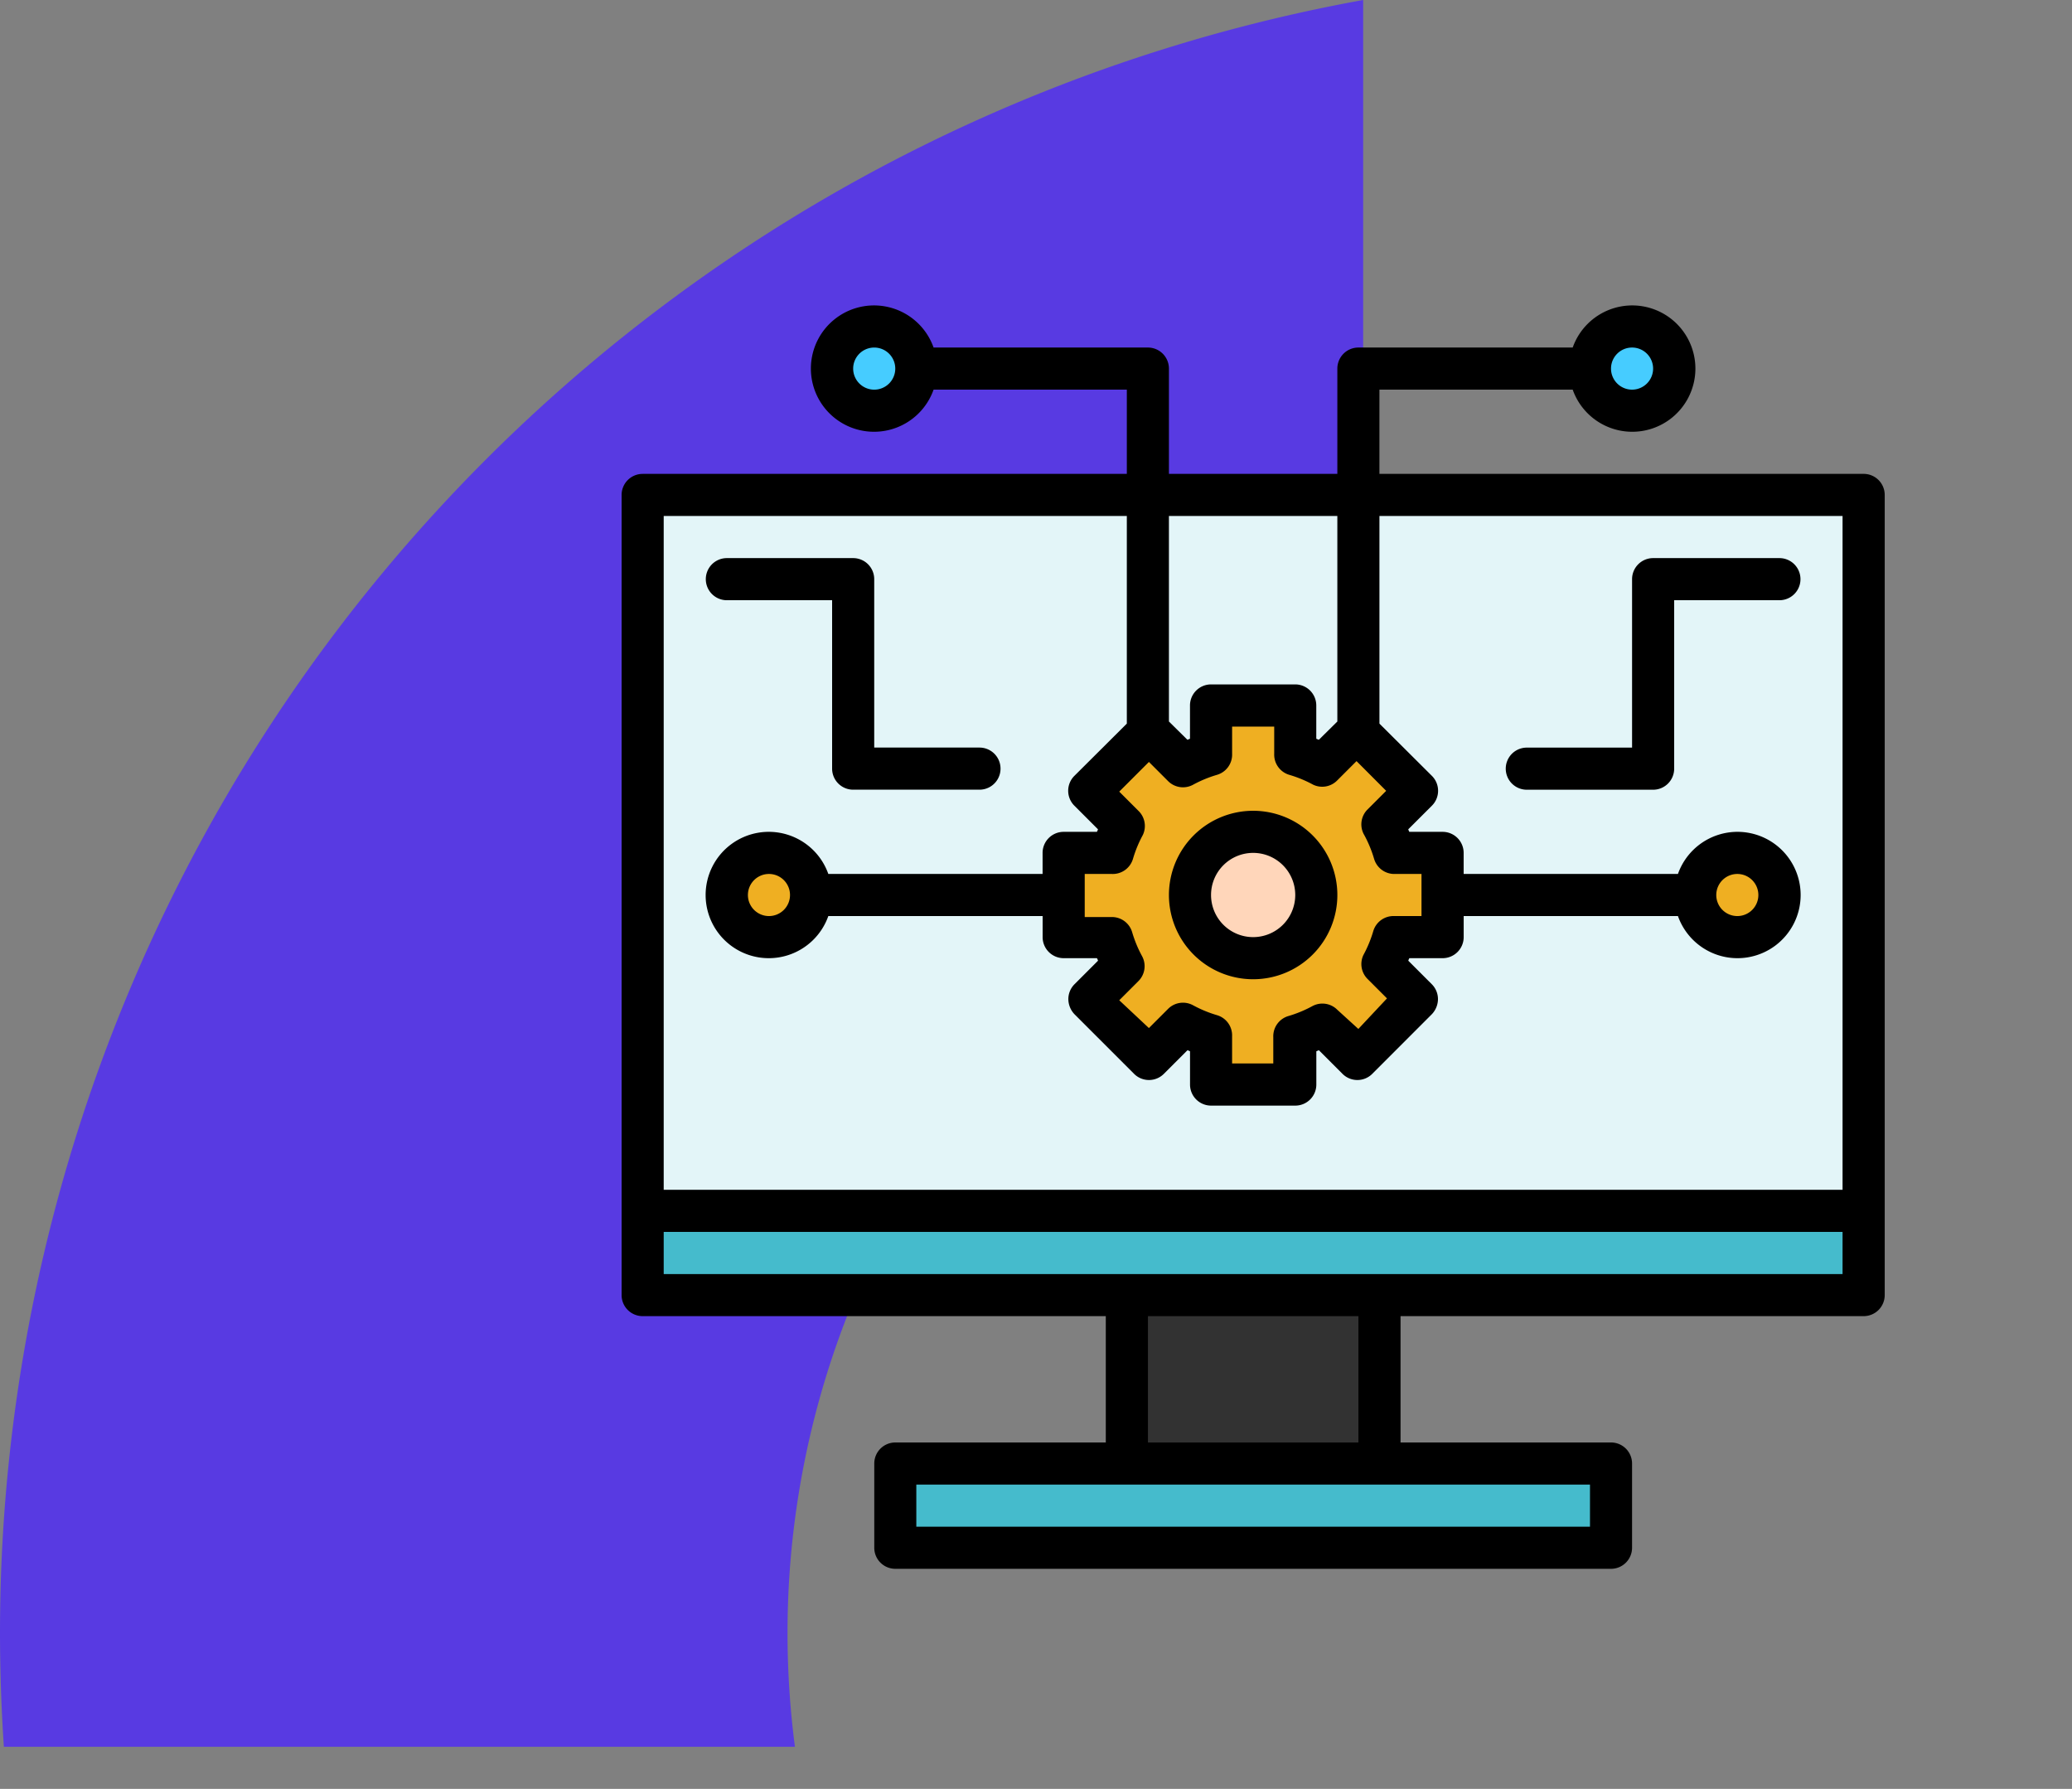 <svg xmlns="http://www.w3.org/2000/svg" xmlns:xlink="http://www.w3.org/1999/xlink" width="190" height="164" viewBox="0 0 190 164">
  <rect x="0" y="0" width="190" height="164" fill="#808080" stroke="none"/>
  <defs>
    <clipPath id="clip-path">
      <rect id="Rectángulo_34549" data-name="Rectángulo 34549" width="190" height="164" transform="translate(180 1158)" fill="#fff" stroke="#707070" stroke-width="1"/>
    </clipPath>
  </defs>
  <g id="Enmascarar_grupo_75" data-name="Enmascarar grupo 75" transform="translate(-180 -1158)" clip-path="url(#clip-path)">
    <g id="Grupo_948221" data-name="Grupo 948221">
      <path id="hacker-working-in-the-darkness" d="M0,0H74.525a79.915,79.915,0,0,0,75.167,52.785,80.61,80.61,0,0,0,10.445-.68v72.539q-5.177.351-10.445.356A152.145,152.145,0,0,1,0,0Z" transform="translate(305 1158) rotate(90)" fill="#583ae2" style="mix-blend-mode: multiply;isolation: isolate"/>
      <g id="desarrollo-de-software" transform="translate(235 1184)">
        <circle id="Elipse_5374" data-name="Elipse 5374" cx="4" cy="4" r="4" transform="translate(21 4)" fill="#46ccff"/>
        <circle id="Elipse_5375" data-name="Elipse 5375" cx="4" cy="4" r="4" transform="translate(91 4)" fill="#46ccff"/>
        <path id="Trazado_633080" data-name="Trazado 633080" d="M26,48H49.165V67.3H26Z" transform="translate(22.329 42.798)" fill="#323232"/>
        <path id="Trazado_633081" data-name="Trazado 633081" d="M15,57H80.633v7.722H15Z" transform="translate(12.095 51.171)" fill="#45bbcc"/>
        <path id="Trazado_633082" data-name="Trazado 633082" d="M3,11H114.962V84.354H3Z" transform="translate(0.93 8.374)" fill="#e3f5f8"/>
        <path id="Trazado_633083" data-name="Trazado 633083" d="M3,45H114.962v7.722H3Z" transform="translate(0.93 40.007)" fill="#45bbcc"/>
        <g id="Grupo_948222" data-name="Grupo 948222" transform="translate(11.652 38.677)">
          <ellipse id="Elipse_5376" data-name="Elipse 5376" cx="3.5" cy="4" rx="3.5" ry="4" transform="translate(0.348 13.322)" fill="#efaf22"/>
          <circle id="Elipse_5377" data-name="Elipse 5377" cx="4" cy="4" r="4" transform="translate(88.348 13.322)" fill="#efaf22"/>
          <path id="Trazado_633084" data-name="Trazado 633084" d="M57.747,42.234V34.513H53.326a13.068,13.068,0,0,0-1.062-2.567l3.127-3.127-5.366-5.463L46.9,26.482a13.069,13.069,0,0,0-2.664-1.062V21H36.513v4.421a13.068,13.068,0,0,0-2.567,1.062l-3.127-3.127-5.463,5.463,3.127,3.127a13.069,13.069,0,0,0-1.062,2.567H23v7.722h4.421A13.069,13.069,0,0,0,28.482,44.8l-3.127,3.224,5.463,5.463,3.127-3.127a13.068,13.068,0,0,0,2.567,1.062v4.324h7.722V51.326A13.068,13.068,0,0,0,46.8,50.265l3.224,3.127,5.366-5.366L52.265,44.9a13.068,13.068,0,0,0,1.062-2.664Z" transform="translate(7.886 -21)" fill="#efaf22"/>
        </g>
        <circle id="Elipse_5378" data-name="Elipse 5378" cx="6" cy="6" r="6" transform="translate(54 50)" fill="#ffd6ba"/>
        <path id="Trazado_633085" data-name="Trazado 633085" d="M115.892,17.443h-44.4V9.722H89.215a5.791,5.791,0,1,0,0-3.861H69.563a1.93,1.93,0,0,0-1.93,1.93v9.652H52.19V7.791a1.93,1.93,0,0,0-1.93-1.93H30.608a5.791,5.791,0,1,0,0,3.861H48.329v7.722H3.93A1.93,1.93,0,0,0,2,19.374V92.728a1.93,1.93,0,0,0,1.93,1.93H46.4v11.582h-19.3a1.93,1.93,0,0,0-1.93,1.93v7.722a1.93,1.93,0,0,0,1.93,1.93H92.728a1.93,1.93,0,0,0,1.93-1.93v-7.722a1.93,1.93,0,0,0-1.93-1.93h-19.3V94.658h42.468a1.93,1.93,0,0,0,1.93-1.93V19.374A1.93,1.93,0,0,0,115.892,17.443ZM94.658,5.861a1.93,1.93,0,1,1-1.93,1.93A1.93,1.93,0,0,1,94.658,5.861ZM25.165,9.722a1.93,1.93,0,1,1,1.93-1.93A1.93,1.93,0,0,1,25.165,9.722ZM67.633,21.3V40.145l-1.7,1.679-.232-.1v-3.05a1.93,1.93,0,0,0-1.93-1.93H56.051a1.93,1.93,0,0,0-1.93,1.93v3.05l-.232.1-1.7-1.679V21.3ZM70.1,50.549a11.2,11.2,0,0,1,.907,2.2,1.93,1.93,0,0,0,1.93,1.371h2.413v3.861h-2.49a1.93,1.93,0,0,0-1.93,1.371,11.2,11.2,0,0,1-.907,2.2,1.93,1.93,0,0,0,.405,2.22l1.757,1.757-2.625,2.8-1.93-1.757a1.93,1.93,0,0,0-2.3-.328,11.2,11.2,0,0,1-2.2.907,1.93,1.93,0,0,0-1.371,1.93v2.413H57.981V69a1.93,1.93,0,0,0-1.371-1.93,11.2,11.2,0,0,1-2.2-.907,1.93,1.93,0,0,0-2.3.328l-1.757,1.757L47.634,65.7l1.757-1.757a1.93,1.93,0,0,0,.328-2.3,11.2,11.2,0,0,1-.907-2.2,1.93,1.93,0,0,0-1.93-1.371H44.468V54.121h2.49a1.93,1.93,0,0,0,1.93-1.371,11.2,11.2,0,0,1,.907-2.2,1.93,1.93,0,0,0-.405-2.22l-1.757-1.757,2.722-2.722,1.757,1.757a1.93,1.93,0,0,0,2.3.328,11.2,11.2,0,0,1,2.2-.907,1.93,1.93,0,0,0,1.371-1.93v-2.49h3.861V43.1a1.93,1.93,0,0,0,1.371,1.93,11.2,11.2,0,0,1,2.2.907,1.93,1.93,0,0,0,2.22-.405l1.757-1.757L72.111,46.5l-1.757,1.757a1.93,1.93,0,0,0-.251,2.3ZM48.329,21.3V40.338l-4.807,4.787a1.93,1.93,0,0,0,0,2.741l2.162,2.162a1.177,1.177,0,0,1-.1.232h-3.05a1.93,1.93,0,0,0-1.93,1.93v1.93H20.956a5.791,5.791,0,1,0,0,3.861H40.608v1.93a1.93,1.93,0,0,0,1.93,1.93h3.05a1.178,1.178,0,0,1,.1.232l-2.162,2.162a1.93,1.93,0,0,0-.56,1.371,2.027,2.027,0,0,0,.56,1.371l5.463,5.463a1.93,1.93,0,0,0,2.741,0l2.162-2.162.232.1v3.05a1.93,1.93,0,0,0,1.93,1.93h7.722a1.93,1.93,0,0,0,1.93-1.93v-3.05l.232-.1L68.1,72.44a1.93,1.93,0,0,0,2.741,0L76.3,66.977a2.027,2.027,0,0,0,.56-1.371,1.93,1.93,0,0,0-.56-1.371l-2.162-2.162a1.176,1.176,0,0,1,.1-.232h3.05a1.93,1.93,0,0,0,1.93-1.93v-1.93H98.866a5.791,5.791,0,1,0,0-3.861H79.215V52.19a1.93,1.93,0,0,0-1.93-1.93h-3.05a1.177,1.177,0,0,1-.1-.232L76.3,47.866a1.93,1.93,0,0,0,0-2.741l-4.807-4.787V21.3h42.468V83.076H5.861V21.3ZM17.443,56.051a1.93,1.93,0,1,1-1.93-1.93A1.93,1.93,0,0,1,17.443,56.051Zm84.937,0a1.93,1.93,0,1,1,1.93,1.93A1.93,1.93,0,0,1,102.38,56.051ZM90.8,113.962H29.025V110.1H90.8Zm-21.234-7.722h-19.3V94.658h19.3ZM5.861,90.8V86.937h108.1V90.8Z" transform="translate(0 0)"/>
        <path id="Trazado_633086" data-name="Trazado 633086" d="M35.722,26a7.722,7.722,0,1,0,7.722,7.722A7.722,7.722,0,0,0,35.722,26Zm0,11.582a3.861,3.861,0,1,1,3.861-3.861A3.861,3.861,0,0,1,35.722,37.582Z" transform="translate(24.19 22.329)"/>
        <path id="Trazado_633087" data-name="Trazado 633087" d="M7.93,17.861h9.652V33.3a1.93,1.93,0,0,0,1.93,1.93H31.095a1.93,1.93,0,0,0,0-3.861H21.443V15.93A1.93,1.93,0,0,0,19.513,14H7.93a1.93,1.93,0,1,0,0,3.861Z" transform="translate(3.722 11.165)"/>
        <path id="Trazado_633088" data-name="Trazado 633088" d="M69.095,14H57.513a1.93,1.93,0,0,0-1.93,1.93V31.373H45.93a1.93,1.93,0,0,0,0,3.861H57.513a1.93,1.93,0,0,0,1.93-1.93V17.861h9.652a1.93,1.93,0,1,0,0-3.861Z" transform="translate(39.076 11.165)"/>
      </g>
    </g>
  </g>
</svg>
